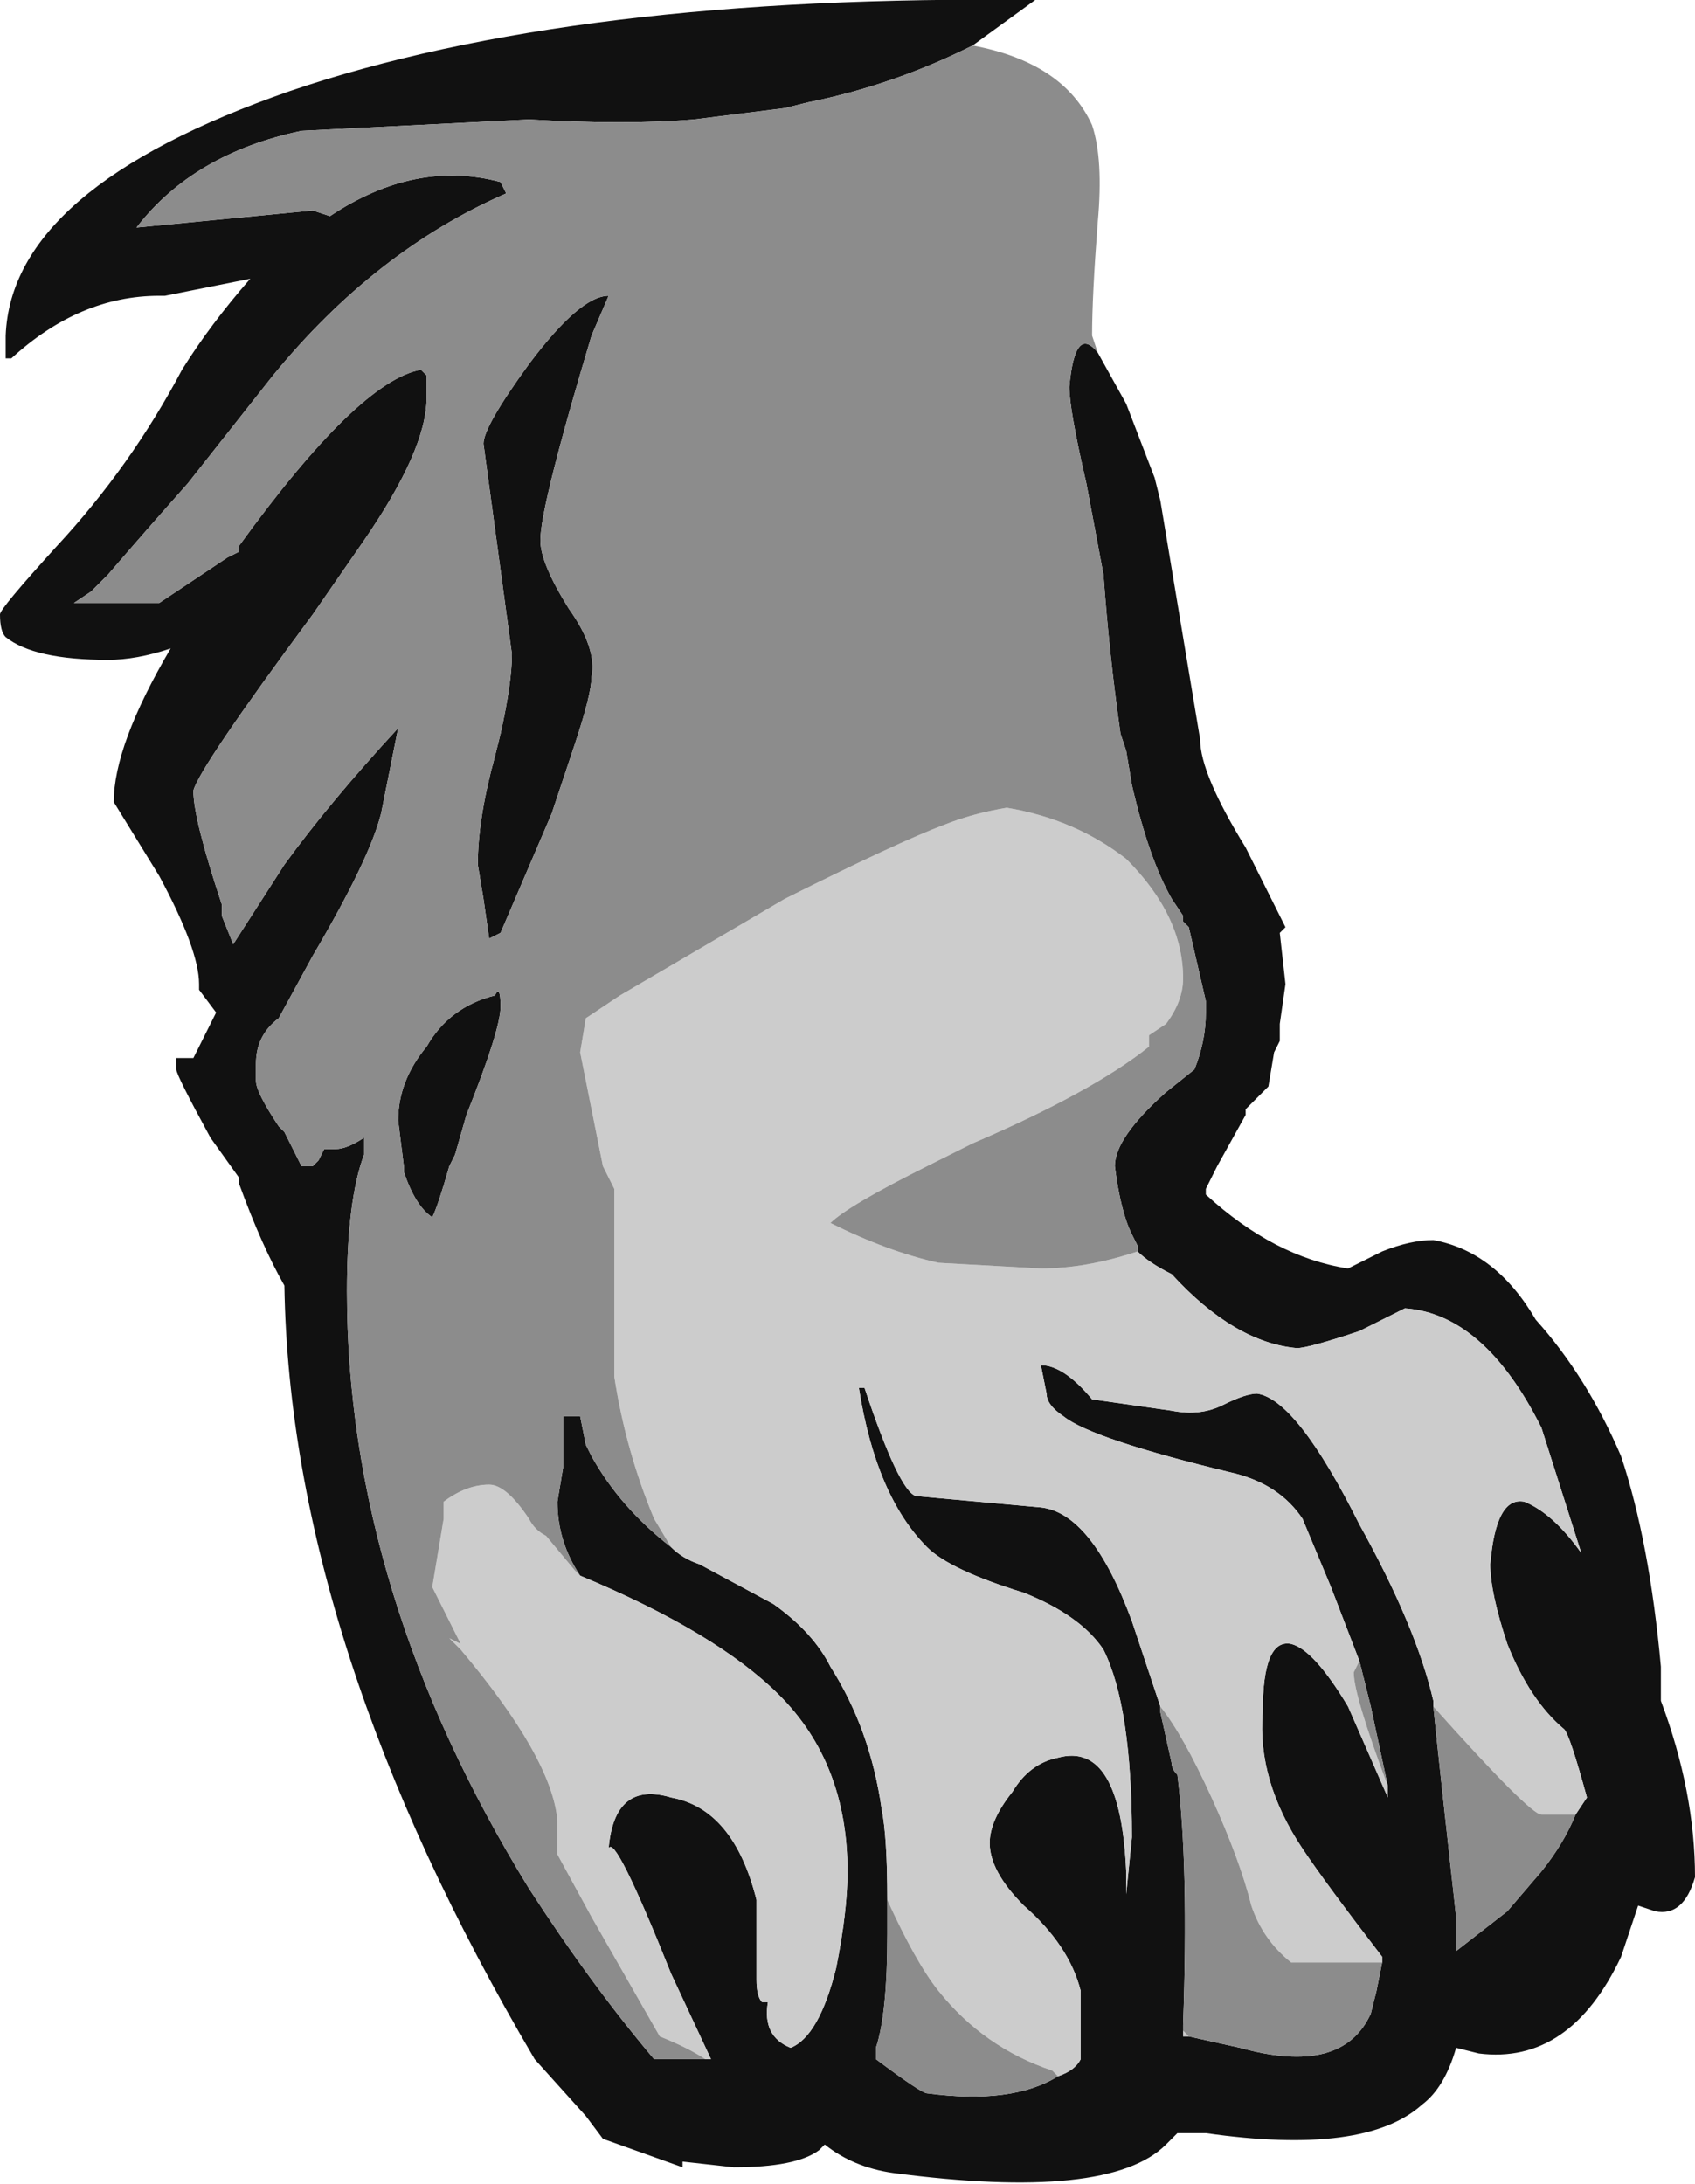 <?xml version="1.0" encoding="UTF-8" standalone="no"?>
<svg xmlns:ffdec="https://www.free-decompiler.com/flash" xmlns:xlink="http://www.w3.org/1999/xlink" ffdec:objectType="shape" height="19.2px" width="14.9px" xmlns="http://www.w3.org/2000/svg">
  <g transform="matrix(1.0, 0.0, 0.0, 1.0, 7.55, 19.35)">
    <path d="M2.1 -16.25 L2.35 -15.8 2.6 -15.15 2.65 -14.95 3.0 -12.85 Q3.0 -12.55 3.4 -11.9 L3.75 -11.2 3.7 -11.15 3.75 -10.7 3.7 -10.35 3.7 -10.2 3.65 -10.1 3.6 -9.8 3.4 -9.6 3.4 -9.55 3.15 -9.1 3.05 -8.9 3.05 -8.85 Q3.65 -8.3 4.3 -8.2 L4.6 -8.35 Q4.85 -8.45 5.05 -8.45 5.6 -8.35 5.95 -7.75 6.4 -7.25 6.7 -6.55 6.95 -5.8 7.05 -4.7 L7.05 -4.4 Q7.35 -3.6 7.35 -2.85 7.25 -2.5 7.0 -2.55 L6.85 -2.6 6.7 -2.15 Q6.25 -1.2 5.45 -1.3 L5.25 -1.35 Q5.15 -1.0 4.95 -0.85 4.45 -0.4 3.05 -0.6 L2.8 -0.6 2.7 -0.5 Q2.2 0.0 0.3 -0.25 -0.05 -0.3 -0.3 -0.5 L-0.35 -0.45 Q-0.55 -0.3 -1.1 -0.3 L-1.55 -0.35 -1.55 -0.3 -2.25 -0.55 -2.4 -0.75 -2.85 -1.25 Q-5.0 -4.9 -5.05 -8.05 -5.25 -8.4 -5.45 -8.95 L-5.45 -9.0 -5.7 -9.35 Q-6.0 -9.9 -6.0 -9.95 -6.0 -10.2 -6.0 -10.05 L-5.85 -10.05 -5.65 -10.45 -5.8 -10.65 -5.8 -10.7 Q-5.8 -11.0 -6.15 -11.65 L-6.55 -12.3 Q-6.55 -12.8 -6.05 -13.65 -6.35 -13.55 -6.6 -13.55 -7.25 -13.55 -7.5 -13.75 -7.55 -13.8 -7.55 -13.95 -7.55 -14.0 -7.05 -14.55 -6.4 -15.25 -5.95 -16.1 -5.7 -16.5 -5.35 -16.9 L-6.1 -16.75 -6.15 -16.75 Q-6.85 -16.75 -7.45 -16.2 L-7.5 -16.2 -7.5 -16.4 Q-7.45 -17.7 -5.0 -18.55 -2.5 -19.4 1.55 -19.35 L1.0 -18.95 Q0.3 -18.6 -0.45 -18.45 L-0.65 -18.4 -1.45 -18.3 Q-2.05 -18.25 -2.9 -18.3 L-4.9 -18.2 Q-5.85 -18.0 -6.35 -17.35 L-4.8 -17.5 -4.65 -17.45 Q-3.9 -17.95 -3.15 -17.75 L-3.1 -17.65 Q-4.25 -17.15 -5.15 -16.05 L-5.9 -15.1 Q-6.3 -14.65 -6.6 -14.3 L-6.75 -14.15 -6.9 -14.05 -6.15 -14.05 -5.55 -14.45 -5.45 -14.5 -5.45 -14.55 Q-4.4 -16.0 -3.85 -16.1 L-3.8 -16.05 -3.8 -15.85 Q-3.8 -15.4 -4.35 -14.6 L-4.8 -13.95 Q-5.8 -12.6 -5.85 -12.4 -5.85 -12.15 -5.6 -11.4 L-5.6 -11.3 -5.5 -11.05 -5.05 -11.75 Q-4.65 -12.3 -4.05 -12.95 L-4.2 -12.2 Q-4.3 -11.8 -4.8 -10.95 L-5.1 -10.4 Q-5.3 -10.25 -5.3 -10.0 L-5.3 -9.85 Q-5.3 -9.75 -5.1 -9.45 L-5.05 -9.4 -4.9 -9.1 -4.8 -9.1 -4.75 -9.15 -4.7 -9.25 -4.6 -9.25 Q-4.5 -9.25 -4.35 -9.35 L-4.35 -9.2 Q-4.5 -8.8 -4.5 -8.0 -4.5 -5.35 -2.9 -2.75 -2.35 -1.9 -1.8 -1.25 L-1.35 -1.25 -1.3 -1.25 -1.65 -2.0 Q-2.15 -3.25 -2.2 -3.1 -2.15 -3.7 -1.65 -3.55 -1.1 -3.45 -0.9 -2.65 L-0.9 -1.95 Q-0.9 -1.8 -0.85 -1.75 L-0.8 -1.75 Q-0.85 -1.45 -0.6 -1.35 -0.35 -1.45 -0.2 -2.05 -0.1 -2.55 -0.1 -2.9 -0.1 -3.85 -0.7 -4.45 -1.25 -5.0 -2.45 -5.5 -2.65 -5.8 -2.65 -6.15 L-2.6 -6.45 -2.6 -6.9 -2.45 -6.9 -2.4 -6.65 -2.35 -6.55 Q-2.1 -6.1 -1.65 -5.75 -1.55 -5.65 -1.4 -5.6 L-0.75 -5.25 Q-0.4 -5.0 -0.25 -4.7 0.1 -4.15 0.2 -3.45 0.25 -3.2 0.25 -2.65 L0.25 -2.35 Q0.25 -1.65 0.15 -1.35 L0.15 -1.25 Q0.55 -0.95 0.6 -0.95 1.35 -0.85 1.75 -1.1 1.9 -1.15 1.95 -1.25 L1.95 -1.85 Q1.85 -2.25 1.45 -2.6 1.15 -2.9 1.15 -3.15 1.15 -3.35 1.35 -3.6 1.5 -3.85 1.75 -3.9 2.3 -4.05 2.35 -2.9 L2.35 -2.7 2.4 -3.2 Q2.4 -4.35 2.15 -4.85 1.95 -5.15 1.45 -5.35 0.8 -5.55 0.6 -5.75 0.15 -6.2 0.0 -7.15 L0.05 -7.15 Q0.35 -6.25 0.5 -6.2 L1.6 -6.1 Q2.05 -6.05 2.4 -5.1 L2.65 -4.35 2.65 -4.3 2.75 -3.85 Q2.75 -3.8 2.8 -3.75 2.9 -2.95 2.85 -1.55 L2.85 -1.45 2.9 -1.45 3.35 -1.35 Q4.25 -1.1 4.5 -1.65 L4.55 -1.85 4.6 -2.1 4.6 -2.15 Q4.1 -2.8 3.9 -3.1 3.5 -3.7 3.55 -4.3 3.55 -4.95 3.8 -4.9 4.0 -4.85 4.3 -4.35 L4.65 -3.55 4.65 -3.65 4.5 -4.35 4.4 -4.75 4.15 -5.4 3.9 -6.0 Q3.7 -6.3 3.3 -6.4 2.05 -6.7 1.8 -6.9 1.65 -7.0 1.65 -7.1 L1.6 -7.35 Q1.8 -7.35 2.05 -7.05 L2.75 -6.95 Q3.0 -6.9 3.2 -7.0 3.4 -7.1 3.5 -7.1 3.85 -7.05 4.4 -5.95 4.9 -5.05 5.05 -4.4 L5.05 -4.35 Q5.1 -3.85 5.25 -2.5 L5.25 -2.2 5.7 -2.55 6.0 -2.9 Q6.2 -3.15 6.3 -3.4 L6.4 -3.55 Q6.25 -4.1 6.2 -4.15 5.9 -4.4 5.7 -4.9 5.55 -5.35 5.55 -5.6 5.6 -6.2 5.85 -6.15 6.1 -6.05 6.35 -5.7 L6.0 -6.8 Q5.5 -7.8 4.8 -7.85 L4.4 -7.65 Q3.95 -7.5 3.85 -7.5 3.3 -7.55 2.75 -8.15 2.55 -8.25 2.45 -8.35 L2.45 -8.4 2.4 -8.5 Q2.3 -8.7 2.25 -9.1 2.25 -9.35 2.7 -9.75 L2.95 -9.95 Q3.05 -10.2 3.05 -10.45 L3.05 -10.55 2.9 -11.2 2.85 -11.25 2.85 -11.3 2.75 -11.45 Q2.55 -11.8 2.4 -12.45 L2.35 -12.75 2.3 -12.9 Q2.2 -13.6 2.15 -14.3 L2.0 -15.1 Q1.85 -15.75 1.85 -15.95 1.9 -16.5 2.1 -16.25 M-2.2 -16.75 L-2.35 -16.4 Q-2.8 -14.9 -2.8 -14.6 -2.8 -14.4 -2.55 -14.0 -2.3 -13.65 -2.35 -13.4 -2.35 -13.25 -2.5 -12.8 L-2.7 -12.2 -3.15 -11.15 -3.25 -11.1 -3.3 -11.45 -3.35 -11.75 Q-3.35 -12.15 -3.2 -12.7 L-3.15 -12.9 Q-3.05 -13.35 -3.05 -13.6 L-3.3 -15.45 Q-3.3 -15.6 -2.9 -16.15 -2.45 -16.75 -2.2 -16.75 M-3.15 -10.5 Q-3.15 -10.3 -3.45 -9.55 L-3.55 -9.2 -3.6 -9.1 Q-3.7 -8.75 -3.75 -8.65 -3.9 -8.75 -4.0 -9.05 L-4.0 -9.1 -4.05 -9.5 Q-4.05 -9.85 -3.8 -10.15 -3.6 -10.5 -3.2 -10.6 -3.15 -10.7 -3.15 -10.5" fill="#111111" fill-rule="evenodd" stroke="none"/>
    <path d="M2.45 -8.35 Q2.55 -8.25 2.75 -8.15 3.3 -7.55 3.85 -7.5 3.95 -7.5 4.4 -7.65 L4.8 -7.85 Q5.5 -7.8 6.0 -6.8 L6.35 -5.7 Q6.1 -6.05 5.85 -6.15 5.6 -6.2 5.55 -5.6 5.55 -5.35 5.7 -4.9 5.9 -4.4 6.2 -4.15 6.25 -4.1 6.4 -3.55 L6.3 -3.4 6.0 -3.4 Q5.9 -3.4 5.05 -4.35 L5.05 -4.4 Q4.9 -5.05 4.4 -5.95 3.85 -7.05 3.5 -7.1 3.4 -7.1 3.2 -7.0 3.0 -6.9 2.75 -6.95 L2.05 -7.05 Q1.8 -7.35 1.6 -7.35 L1.65 -7.1 Q1.65 -7.0 1.8 -6.9 2.05 -6.7 3.3 -6.4 3.7 -6.3 3.9 -6.0 L4.15 -5.4 4.4 -4.75 4.35 -4.65 Q4.35 -4.45 4.65 -3.65 L4.65 -3.55 4.3 -4.35 Q4.0 -4.85 3.8 -4.9 3.55 -4.95 3.55 -4.3 3.5 -3.7 3.9 -3.1 4.1 -2.8 4.6 -2.15 L4.6 -2.1 3.8 -2.1 Q3.55 -2.3 3.45 -2.6 3.35 -3.0 3.1 -3.55 2.85 -4.1 2.65 -4.35 L2.4 -5.1 Q2.05 -6.05 1.6 -6.1 L0.5 -6.2 Q0.35 -6.25 0.05 -7.15 L0.0 -7.15 Q0.15 -6.2 0.6 -5.75 0.8 -5.55 1.45 -5.35 1.95 -5.15 2.15 -4.85 2.4 -4.35 2.4 -3.2 L2.35 -2.7 2.35 -2.9 Q2.3 -4.05 1.75 -3.9 1.5 -3.85 1.35 -3.6 1.15 -3.35 1.15 -3.15 1.15 -2.9 1.45 -2.6 1.85 -2.25 1.95 -1.85 L1.95 -1.25 Q1.9 -1.15 1.75 -1.1 L1.7 -1.15 Q1.1 -1.35 0.7 -1.85 0.5 -2.1 0.25 -2.65 0.25 -3.2 0.2 -3.45 0.1 -4.15 -0.25 -4.7 -0.4 -5.0 -0.75 -5.25 L-1.4 -5.6 Q-1.55 -5.65 -1.65 -5.75 L-1.8 -6.0 Q-2.05 -6.6 -2.15 -7.25 L-2.15 -8.9 -2.25 -9.1 -2.45 -10.1 -2.4 -10.4 -2.1 -10.6 -0.65 -11.45 Q0.35 -11.95 0.75 -12.1 1.0 -12.2 1.3 -12.25 1.9 -12.15 2.35 -11.8 2.85 -11.3 2.85 -10.75 2.85 -10.55 2.7 -10.35 L2.55 -10.25 2.55 -10.15 Q2.05 -9.75 1.0 -9.3 L0.6 -9.1 Q-0.1 -8.75 -0.25 -8.6 0.25 -8.35 0.7 -8.25 L1.6 -8.2 Q2.0 -8.2 2.45 -8.35 M2.9 -1.45 L2.85 -1.45 2.85 -1.55 2.85 -1.5 2.9 -1.45 M-2.45 -5.5 Q-1.25 -5.0 -0.7 -4.45 -0.1 -3.85 -0.1 -2.9 -0.1 -2.55 -0.2 -2.05 -0.35 -1.45 -0.6 -1.35 -0.85 -1.45 -0.8 -1.75 L-0.85 -1.75 Q-0.9 -1.8 -0.9 -1.95 L-0.9 -2.65 Q-1.1 -3.45 -1.65 -3.55 -2.15 -3.7 -2.2 -3.1 -2.15 -3.25 -1.65 -2.0 L-1.3 -1.25 -1.35 -1.25 Q-1.5 -1.35 -1.75 -1.45 L-2.35 -2.5 -2.65 -3.05 -2.65 -3.35 Q-2.7 -3.9 -3.5 -4.85 L-3.6 -4.95 -3.5 -4.9 -3.75 -5.4 -3.65 -6.0 -3.65 -6.15 Q-3.45 -6.3 -3.25 -6.3 -3.1 -6.3 -2.9 -6.0 -2.85 -5.9 -2.75 -5.85 L-2.5 -5.55 -2.45 -5.5" fill="#cccccc" fill-rule="evenodd" stroke="none"/>
    <path d="M1.0 -18.95 Q1.8 -18.8 2.05 -18.25 2.15 -17.95 2.1 -17.4 2.05 -16.75 2.05 -16.4 L2.1 -16.25 Q1.9 -16.5 1.85 -15.95 1.85 -15.75 2.0 -15.1 L2.15 -14.3 Q2.2 -13.6 2.3 -12.9 L2.35 -12.75 2.4 -12.45 Q2.55 -11.8 2.75 -11.45 L2.85 -11.3 2.85 -11.25 2.9 -11.2 3.05 -10.55 3.05 -10.45 Q3.05 -10.2 2.95 -9.95 L2.7 -9.75 Q2.25 -9.35 2.25 -9.1 2.3 -8.7 2.4 -8.5 L2.45 -8.4 2.45 -8.35 Q2.0 -8.2 1.6 -8.2 L0.7 -8.25 Q0.25 -8.35 -0.25 -8.6 -0.1 -8.75 0.6 -9.1 L1.0 -9.3 Q2.05 -9.75 2.55 -10.15 L2.55 -10.25 2.7 -10.35 Q2.85 -10.55 2.85 -10.75 2.85 -11.3 2.35 -11.8 1.9 -12.15 1.3 -12.25 1.0 -12.2 0.75 -12.1 0.35 -11.95 -0.65 -11.45 L-2.1 -10.6 -2.4 -10.4 -2.45 -10.1 -2.25 -9.1 -2.15 -8.9 -2.15 -7.25 Q-2.05 -6.6 -1.8 -6.0 L-1.65 -5.75 Q-2.1 -6.1 -2.35 -6.55 L-2.4 -6.65 -2.45 -6.9 -2.6 -6.9 -2.6 -6.45 -2.65 -6.15 Q-2.65 -5.8 -2.45 -5.5 L-2.5 -5.55 -2.75 -5.85 Q-2.85 -5.9 -2.9 -6.0 -3.1 -6.3 -3.25 -6.3 -3.45 -6.3 -3.65 -6.15 L-3.65 -6.0 -3.75 -5.4 -3.5 -4.9 -3.6 -4.95 -3.5 -4.85 Q-2.7 -3.9 -2.65 -3.35 L-2.65 -3.05 -2.35 -2.5 -1.75 -1.45 Q-1.5 -1.35 -1.35 -1.25 L-1.8 -1.25 Q-2.35 -1.9 -2.9 -2.75 -4.5 -5.35 -4.5 -8.0 -4.5 -8.8 -4.35 -9.2 L-4.35 -9.35 Q-4.5 -9.25 -4.6 -9.25 L-4.7 -9.25 -4.75 -9.15 -4.8 -9.1 -4.9 -9.1 -5.05 -9.4 -5.1 -9.45 Q-5.3 -9.75 -5.3 -9.85 L-5.3 -10.0 Q-5.3 -10.25 -5.1 -10.4 L-4.8 -10.95 Q-4.3 -11.8 -4.2 -12.2 L-4.05 -12.95 Q-4.65 -12.3 -5.05 -11.75 L-5.5 -11.05 -5.6 -11.3 -5.6 -11.4 Q-5.85 -12.15 -5.85 -12.4 -5.8 -12.6 -4.8 -13.95 L-4.35 -14.6 Q-3.8 -15.4 -3.8 -15.85 L-3.8 -16.05 -3.85 -16.1 Q-4.4 -16.0 -5.45 -14.55 L-5.45 -14.5 -5.55 -14.45 -6.15 -14.05 -6.9 -14.05 -6.75 -14.15 -6.6 -14.3 Q-6.3 -14.65 -5.9 -15.1 L-5.15 -16.05 Q-4.25 -17.15 -3.1 -17.65 L-3.15 -17.75 Q-3.9 -17.95 -4.65 -17.45 L-4.8 -17.5 -6.35 -17.35 Q-5.85 -18.0 -4.9 -18.2 L-2.9 -18.3 Q-2.05 -18.25 -1.45 -18.3 L-0.65 -18.4 -0.45 -18.45 Q0.3 -18.6 1.0 -18.95 M6.3 -3.4 Q6.2 -3.15 6.0 -2.9 L5.7 -2.55 5.25 -2.2 5.25 -2.5 Q5.1 -3.85 5.05 -4.35 L5.05 -4.4 5.05 -4.35 Q5.9 -3.4 6.0 -3.4 L6.3 -3.4 M4.4 -4.75 L4.5 -4.35 4.65 -3.65 Q4.35 -4.45 4.35 -4.65 L4.4 -4.75 M4.6 -2.1 L4.55 -1.85 4.5 -1.65 Q4.25 -1.1 3.35 -1.35 L2.9 -1.45 2.85 -1.5 2.85 -1.55 Q2.9 -2.95 2.8 -3.75 2.75 -3.8 2.75 -3.85 L2.65 -4.3 2.65 -4.35 Q2.85 -4.1 3.1 -3.55 3.35 -3.0 3.45 -2.6 3.55 -2.3 3.8 -2.1 L4.6 -2.1 M1.75 -1.1 Q1.35 -0.85 0.6 -0.95 0.55 -0.95 0.15 -1.25 L0.15 -1.35 Q0.25 -1.65 0.25 -2.35 L0.25 -2.65 Q0.5 -2.1 0.7 -1.85 1.1 -1.35 1.7 -1.15 L1.75 -1.1 M-3.15 -10.5 Q-3.15 -10.7 -3.2 -10.6 -3.6 -10.5 -3.8 -10.15 -4.05 -9.85 -4.05 -9.5 L-4.0 -9.1 -4.0 -9.05 Q-3.9 -8.75 -3.75 -8.65 -3.7 -8.75 -3.6 -9.1 L-3.55 -9.2 -3.45 -9.55 Q-3.15 -10.3 -3.15 -10.5 M-2.2 -16.75 Q-2.45 -16.75 -2.9 -16.15 -3.3 -15.6 -3.3 -15.45 L-3.05 -13.6 Q-3.05 -13.35 -3.15 -12.9 L-3.2 -12.7 Q-3.35 -12.15 -3.35 -11.75 L-3.3 -11.45 -3.25 -11.1 -3.15 -11.15 -2.7 -12.2 -2.5 -12.8 Q-2.35 -13.25 -2.35 -13.4 -2.3 -13.65 -2.55 -14.0 -2.8 -14.4 -2.8 -14.6 -2.8 -14.9 -2.35 -16.4 L-2.2 -16.75" fill="#8c8c8c" fill-rule="evenodd" stroke="none"/>
  </g>
</svg>
